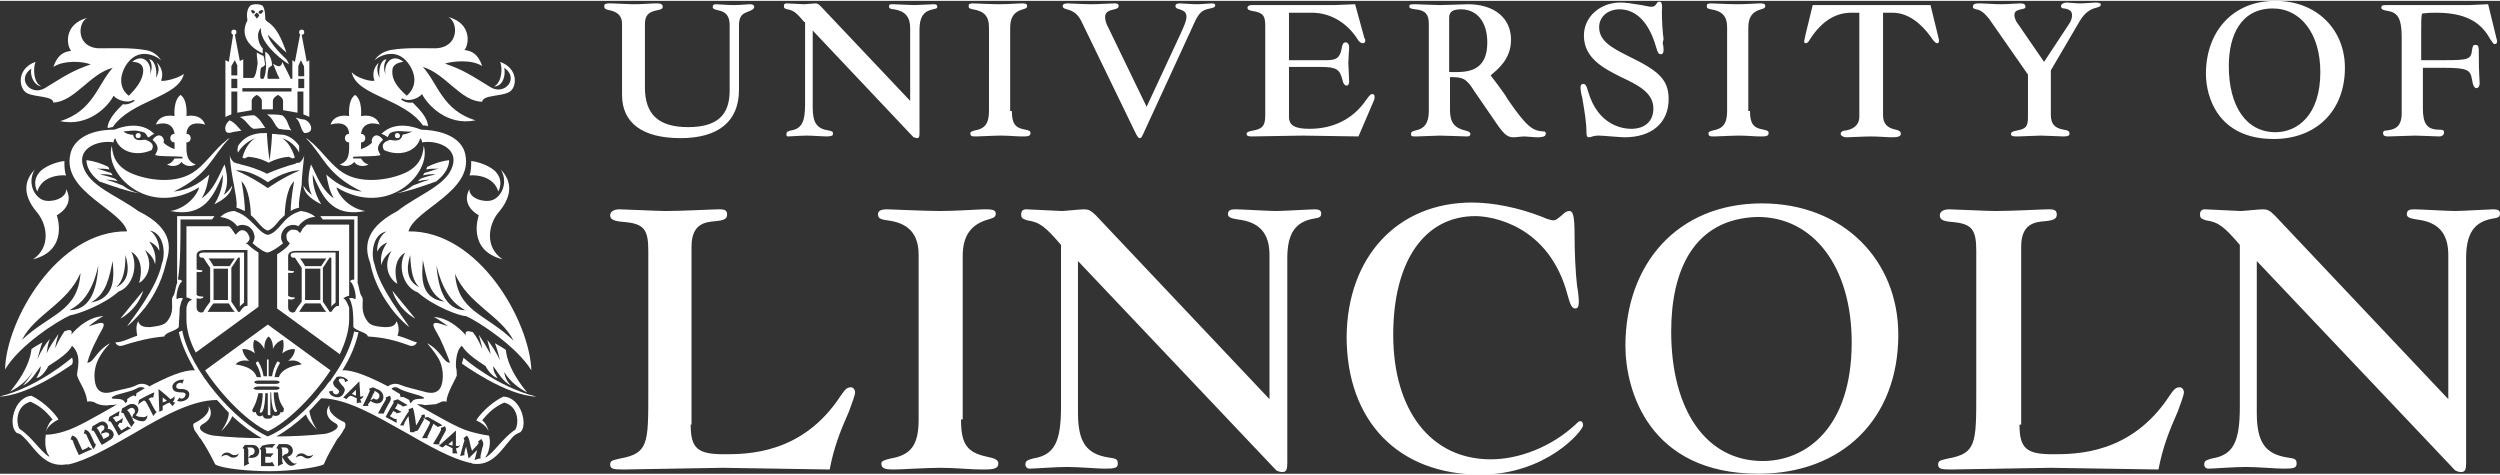 <svg xmlns="http://www.w3.org/2000/svg" xmlns:xlink="http://www.w3.org/1999/xlink" width="236" height="44.8" viewBox="0 0 295 55.8"><rect x="0" y="0" width="295" height="55.8" fill="#333333" stroke="none"/><path fill="#FFF" d="M27.9 24.9c.9.3 1.5.9 2.1 1.5.5.5.9 1 1.5 1.2h.2c.6-.2 1-.6 1.5-1.2s1.1-1.2 2-1.5c.2-.1.3-.1.3-.1.8.1 1.4.4 1.7.7-.6 0-1.4.3-2 1.1-.3-.2-.7-.2-1-.1-.5.1-.9.6-1 1.1-.1.4 0 .7.2 1-.7.6-1.4 1-1.8 1.1-.4 0-1.1-.5-1.8-1.1.2-.3.3-.7.2-1-.1-.5-.5-1-1-1.1-.3-.1-.7-.1-1 .1-.6-.8-1.4-1-2-1.1.3-.3.9-.7 1.7-.7l.2.1zM31.4 30.3c.1 0 .1 0 0 0zM35 13.8c.3.1.6.2.9.2.6.2.9.8.8 1.2-.1.3-.4.4-.8.4-.5-.5-.4-1.3-1-1.8h.1zM35.3 17.1v.8c-.2-.4-.8-1.3-2-1.7.9.6 1.3 1.7 1.5 2.3-.1 0-.2.1-.3.1-.1-.1-.3-.1-.4-.2-1.4.1-2.4.7-2.4.7s-1-.6-2.4-.7c-.2.1-.3.1-.4.2-.1 0-.2-.1-.3-.1.2-.7.6-1.7 1.5-2.3-1.2.5-1.8 1.3-2 1.7-.1-.2-.1-.4 0-.8.5-.7 1.1-1.2 2.1-1.4.4-.1.8-.1 1.3-.1 0 .4.1 1.8.3 3.2v.1c.2-1.4.3-2.8.3-3.2.5 0 .9.1 1.3.1.7.1 1.4.6 1.9 1.3zM33.3 13.5c.7.5.7 1.4 1.1 1.8-.3-.1-.5-.1-.8-.1-.2 0-.5-.1-.7-.1-.6-.5-.6-1.2-1.4-1.7h.2c.4 0 1 0 1.6.1zM30 13.5c.7.4 1 1.1 1.3 1.5-.5 0-1 .1-1.4.1-.6-.3-.8-1-1.6-1.4.6-.1 1.1-.2 1.7-.2zM26.6 15.2c-.1-.3.1-.8.5-1.1.7.3 1 .9 1.4 1.2-.3.1-.7.1-1.1.2-.5.2-.8 0-.8-.3z"/><path fill="#FFF" d="M23.2 35.1c.1 0 .4.1.6 0 .1 0 .2-.1.2-.2-.5 0-.7-.1-.8-.2V32h.5c.1 0 .2-.1.2-.2-.4 0-.6-.1-.7-.1V30c0-.5.6-.6 1-.6h5V36H29c-.3.1-.5.4-.7.7h-.2c-.2-.3-.5-.8-.8-1.2v-4c.3-.4.5-.8.8-1.2h.2v5.8c.1-.2.3-.3.5-.5v-5.9h-4.7c-.2 0-.6 0-.6.3 0 .4.5.3.5.3.2.3.5.8.8 1.2v4c-.3.4-.6.8-.8 1.2-.3.2-.8 0-.8-.5v-.1-.1-.9zm3.7-3.5v3.7h-1.7v-3.7h1.7zm-1.7-.3c-.2-.3-.4-.7-.6-.9h3.1l-.6.9h-1.9zm-.7 5.4c.2-.3.4-.7.7-1H27c.2.3.4.7.7 1h-3.2zm-2.5-.5v1.4c0 1.2.4 2.6 1.1 3.9l7.4-5.4v-6.4c-.5-.3-.9-.6-1.3-1H29l.2-.2c.3-.3.3-.5.2-.7-.1-.3-.3-.6-.6-.7-.3-.1-.5 0-.7.2l-.3.3-.2-.3c-.2-.3-.4-.6-.6-.7h-5V35c.1 0 .4.1.7.3-.4 0-.6.4-.7.9zM32.9 44.4h-.5c.1-.6.3-1.1.6-1.6 0 0 .1-.1-.1-.2-.1-.1-.2 0-.2 0-.3.5-.5 1.1-.6 1.7h-.4v-1.9s0-.1-.1-.1-.1.1-.1.1v1.9h-.4c-.1-.6-.3-1.2-.6-1.7 0 0 0-.1-.2 0-.1.1-.1.2-.1.2.3.5.5 1 .6 1.6h-.5c-.3-.9-1.2-1.3-2.5-1.5.6-.7 1.6-.4 1.6-.4s-.7-.6-.8-1.4c.8-.1 1.5.5 1.5.5s-.4-.8-.1-1.6c.8.2 1.2 1.1 1.2 1.1s-.1-1 .5-1.5c.6.5.5 1.5.5 1.5s.3-.9 1.2-1.1c.2.8-.1 1.6-.1 1.6s.7-.6 1.5-.5c0 .8-.8 1.4-.8 1.4s1-.3 1.6.4c-1.5.2-2.4.7-2.7 1.5zM30 45c0-.1.2-.2.5-.2h2c.3 0 .5.1.5.2s-.2.2-.5.2h-2.1c-.1 0-.4-.1-.4-.2zm.5.5h2c.3 0 .5.1.5.2s-.2.2-.5.2h-2.1c-.3 0-.5-.1-.5-.2.1-.1.4-.2.6-.2zm2.6 3c0 .4-.5.6-.9.4-.1.5-.6.4-.6.4s-.5.1-.6-.4c-.4.3-.8 0-.8-.4-.3.2-.5-.1-.4-.3.4-.7.5-1.1.7-1.9h.5c0 .7-.1 1.4-.3 2 0 0-.1.2 0 .3.1 0 .2 0 .3-.2.2-.4.3-1.3.3-2.1h.3v2.5s0 .1.2.1.1-.1.1-.1v-1.5-1.1h.1c0 .9.1 1.7.3 2.1.1.2.2.3.3.2.2-.1 0-.3 0-.3-.2-.6-.3-1.3-.3-2h.5c.1.9.3 1.3.7 1.9 0 .3-.1.6-.4.4zm-1.5-10.3l-7.4 5.4c2.1 3.2 5.2 6.2 7.4 7.2 2.2-1 5.3-4 7.4-7.2l-7.4-5.4zM31.5 30.3zM40 36h-.2c-.3.1-.5.4-.7.7h-.2c-.2-.3-.5-.8-.8-1.2v-4c.3-.4.5-.8.8-1.2h.2v5.8c.1-.2.3-.3.5-.5v-5.9h-4.7c-.2 0-.6 0-.6.3 0 .4.5.3.5.3.2.3.5.8.8 1.2v4c-.3.4-.6.8-.8 1.2-.3.2-.8 0-.8-.5v-.1-.1-.8c.1 0 .4.1.6 0 .1 0 .2-.1.2-.2-.5 0-.7-.1-.8-.2v-2.7h.5c.1 0 .2-.1.2-.2-.4 0-.6-.1-.7-.1v-1.7c0-.5.6-.6 1-.6h5V36zm-2.2-4.4v3.7H36v-3.7h1.8zm-1.8-.3c-.2-.3-.4-.7-.6-.9h3.1l-.6.9H36zm-.7 5.4c.2-.3.4-.7.7-1h1.8c.2.3.4.7.7 1h-3.2zm5.9.9v-1.4c-.2-.5-.4-1-.7-1.1.3-.2.6-.3.7-.3v-5.9-2.5h-5c-.2.2-.5.4-.6.7l-.2.3-.3-.3c-.2-.1-.4-.1-.7-.1-.3.1-.6.4-.6.7 0 .2 0 .5.2.7l.2.2-.2.3c-.4.4-.8.7-1.3 1v6.4l7.4 5.4c.7-1.5 1.1-2.9 1.1-4.1zM18 16.4c.8.7.6 1.2.5 1.4l-.2.4c.7.2 2.1.1 3.2.2 0 0 .1.1 0 .2h-.9c-.2.3-.4.6-.9.7.7.4 1.5.1 1.7-.3.3.4 1 .7 1.7.3-1.2-.4-1.1-1.5-1.1-2.6.3 0 .5-.2.5-.5s-.2-.5-.5-.5c.1-1.5 1.5-1.3 2.2-1.1-.5-1.4-2.2-1-2.2-1s.2-1.9-.7-2.5c-.9.7-.7 2.5-.7 2.5s-1.7-.4-2.2 1c.6-.2 2-.4 2.2 1.1-.3 0-.5.2-.5.5s.2.5.5.5v.8c-.6-.2-1.2-.6-1.3-.8.2-.5-.5-1.4-1.3-.3zM4.4 22.5c-.4-.8-.3-1.6.2-2.2.5-.7 2-1.3 3-1.4 0 .6 0 1.2.2 1.7-1-.1-2.9.2-3.4 1.9zM11.6 21.2c-1-.8-1.4-1.7-1.4-2.4.9.1 1.8.4 2.6.8 0 .1.1.2.1.3-.4-.1-.9-.1-1.5-.1.6.1 1.2.4 1.7.5.1.1.1.2.2.3-.4-.1-1-.2-1.5-.1.6.1 1.3.3 1.8.5l.3.3c-.3-.1-.9-.2-1.4-.2.8.2 1.7.6 2 .7.5.4 1.1.7 1.9.9-1.3-.2-3-.8-4.7-1.4l-.1-.1z"/><path fill="#FFF" d="M4.1 19.9c-1.8 1.9-.8 3.8.3 5.1 1.1 1.3 1.7 4-.5 5.5 4.3-1.1 2.8-5.2 2.8-5.2s2.2-1.1 1.1-3.1c.1.8-1 1.5-2.3 1.4-1.3-.1-2.4-2-1.4-3.7zM16.3 16.2c-.2 0-.3-.1-.3-.3 0-.1.1-.3.3-.3.2 0 .3.1.3.3 0 .2-.1.3-.3.3z"/><defs><path id="a" d="M0 0h295v55.8H0z"/></defs><clipPath id="b"><use xlink:href="#a" overflow="visible"/></clipPath><path clip-path="url(#b)" fill="#FFF" d="M16.9 34.2c-.7 2.3-2.7 3.3-2.7 3.3s1.7-2.1 2.7-3.3zM-.1 46.7c3.2-.1 7.6-3.1 8.6-3.8.2-.4 0-.8 0-.8s-4 3.5-8.6 4.6z"/><path fill="#FFF" d="M23.5 22c-.2.9-1.5 2.5-3.4 2.8 4.1.8 5.1-1.9 6.2-4.3 0 .5 0 1.9-1 3.5.8-.4 2-1.1 2.1-2.2-.3.5-.6.8-1 1.1.4-.8.6-1.9.1-3.6-.6 1.1-1.2 3-2.7 4 .6-1 .7-1.9.9-2.8-.8.7-2.1 1.8-4.2 2 4.2-2 4.5-4.2 6.6-6.3-.3.1-.6.5-.8.6-1.3 1.2-2.3 2.7-3.6 3.5-2.4 1.5-6.1.7-7.7-.2-1-.6-1.7-1.4-1.8-3-1 3.2 4.2 8.6 10.3 4.9zM30.5 1.3c.2-.2.4-.3.6-.1l-.1.1c-.2.4-.5.2-.5 0zm-.2.8c-.1-.2-.3-.4-.3-.4s.2-.3.3-.3c.1 0 .3.3.3.3s-.1.2-.3.4zm-.6-.8l-.1-.1c.1-.2.4-.1.5.1 0 .1-.3.4-.4 0zm4.4 6.2c-.1-.3-.3-.6-.3-.6s-2-1.8-2.2-2.9c.8.8 1.8 1.8 2.2 2.1-.6-1.7-1.2-3-2.2-3.6-.1-.1-.3-.2-.3-.4s0-1.1-.3-1.5c-.1-.1-.4-.2-.7-.2-.2 0-.6 0-.8.2-.4.4-.4 1.2-.3 1.7-.9 1.7.1 3.1 1.8 3.9v-.6c-.4-.3-.9-1.7-.2-2.4-.2 1.5 1.9 3.4 3.3 4.3zM21.3 25.8H25s.2-.2.3-.4h-4.4v7.9c-.2.4-.2 1.2-.5 1.6-.3.4.2 1.5-.4 2.5-.4.7-.6.9-2.3 1.1-.5 0-1.2 0-1.4-.7-.3.6-.2 1.2-.1 1.7-1.1.4-1.8.8-2.6.8.1.2.3.5.8.4 2.8-.9 4.1-1 5-1.1.1-.5 1.3-.6 1.7-1.1 0-.7.1-1.4.1-2.2.1-.5.2-.9.4-1.2-.4-.1-.6 0-.7.1-.2.1 0-1.7.6-2.1-.1-.2-.3-.2-.5-.2.3-2 .3-4.5.3-7.1zM27.9 3.7c0 .2-.1.3-.3.3-.2 0-.3-.1-.3-.3 0-.2.1-.3.3-.3.2 0 .3.1.3.3z"/><path fill="#FFF" d="M31.6 22.1s-1.8-1.3-3.8-2.1c1.8-.1 3.8 1.4 3.8 1.4s2-1.4 3.8-1.4c-2 .8-3.8 2.1-3.8 2.1zm4.3-3.9c-.1.5-.5.9-.6.9h-.1c-.1 0-.2 0-.3.1-.3.1-.6.2-.7.2-1.6.5-2.7 1-2.7 1s-1.1-.6-2.7-1c-.1 0-.4-.1-.7-.2-.1 0-.2 0-.3-.1h-.1c-.1 0-.5-.4-.6-.9.1 1.3.3 2.5.5 3.5.2 1.2.4 2 .3 2.7.4.1.7.3 1 .4 0-.6-.1-1.9-.4-3.5.9.8 1.1 3.2 1.1 4 .3.2.5.5.8.8.4.5.8.9 1.2 1 .4-.1.8-.5 1.2-1 .2-.3.5-.5.8-.8 0-.8.2-3.2 1.1-4-.3 1.7-.4 3-.4 3.5.3-.2.6-.3 1-.4-.1-.6.1-1.5.3-2.7 0-1 .2-2.3.3-3.5zM31.8 30.3c-.1 0-.1 0 0 0zM31.7 30.3zM45.2 16.4c-.8.7-.6 1.2-.5 1.4l.2.4c-.7.2-2.1.1-3.2.2 0 0-.1.1 0 .2h.9c.2.3.4.6.9.7-.7.4-1.5.1-1.7-.3-.3.4-1 .7-1.7.3 1.2-.4 1.1-1.5 1.1-2.6-.3 0-.5-.2-.5-.5s.2-.5.5-.5c-.1-1.5-1.5-1.3-2.2-1.1.5-1.4 2.2-1 2.2-1s-.2-1.9.7-2.5c.9.6.7 2.5.7 2.5s1.7-.4 2.2 1c-.6-.2-2-.4-2.2 1.1.3 0 .5.2.5.5s-.2.5-.5.5v.8c.6-.2 1.2-.6 1.3-.8-.2-.5.5-1.4 1.3-.3zM58.8 22.5c.4-.8.3-1.6-.2-2.2-.5-.7-2-1.3-3-1.4 0 .6 0 1.2-.2 1.7 1-.1 2.9.2 3.4 1.9zM51.6 21.2c1-.8 1.4-1.7 1.4-2.4-.9.1-1.8.4-2.6.8 0 .1-.1.2-.1.3.4-.1.9-.1 1.5-.1-.6.1-1.2.4-1.7.5-.1.1-.1.2-.2.3.4-.1 1-.2 1.5-.1-.6.1-1.3.3-1.8.5l-.3.3c.3-.1.9-.2 1.4-.2-.8.2-1.7.6-2 .7-.5.4-1.1.7-1.9.9 1.3-.2 3-.8 4.7-1.4l.1-.1zM19 9.4c.2-.4.3-1.4-.5-2.1.2.4.4.9-.1 1.8.2-1-.2-2.2-.8-2.2.2.3.5.8.1 1.8.3-1.3-.8-2.6-2.1-1.5 1 0 1.3.5 1.3 1 0 1.1-.8 2.1-1.7 3-.7-.5-1.4-1.7-.4-3.5 1.4-2.3 3.5-1.3 4.2-.7-.4-.6-1-1.1-1.9-1.2-1.7-.3-3.9-.2-5.3-.2-2.8 0-2.7-3-1.5-3.6-2.9.8-2.4 3.4-1.9 3.9-.8.1-1.6.4-2.1 1.9 1.2-.8 3.4-.7 4.4-.3-2.3.8-3.1 1.4-5.4 2.8-1.7 1-3.4-1.1-1.6-2.3-.2.8.3 2 1.2 2.1-1-.4-1-2.3-.7-2.9-2.3.8-2 3.2-1 3.7s3 .3 3.1 1.1c2.5-.1 4.3-3.4 7-4.1-1.8 2-2.3 5.1-6.2 6.3 3.4.7 5.7-1.8 6.3-3 .5.6 1.8.9 2.3.5.1 0 .2.1.2.1-.3.2-.8.5-1.4.4-.7.7-1.8 1.8-1.8 2.8.2 0 .4-.1.6-.1 2.2-3.2 7.8-3.5 8.4-6.3-.5.5-2.5 1-2.7.8zM59 7.2c.3.5.3 2.4-.7 2.9 1 0 1.4-1.2 1.2-2.2 1.8 1.2.1 3.3-1.6 2.3-2.3-1.4-3.1-2-5.4-2.8 1-.3 3.2-.5 4.4.3-.5-1.5-1.3-1.8-2.1-1.9.5-.5 1-3.1-1.9-3.9 1.2.6 1.3 3.6-1.5 3.7-1.5 0-3.6-.1-5.3.2-.9.2-1.5.6-1.9 1.2.7-.6 2.8-1.6 4.2.7 1 1.7.3 2.9-.4 3.5-1-.9-1.8-1.8-1.7-3 0-.5.4-.9 1.3-1-1.3-1.1-2.4.2-2.1 1.5-.4-1 0-1.6.1-1.8-.6 0-1 1.1-.8 2.2-.4-.8-.3-1.4-.1-1.8-.8.7-.7 1.7-.5 2.1-.3.2-2.2-.3-2.7-1 .5 2.8 6.2 3.1 8.4 6.3.2 0 .4 0 .6.1 0-1-1.1-2.1-1.8-2.8-.7.1-1.2-.2-1.4-.4.1 0 .1 0 .2-.1.4.4 1.7.2 2.3-.5.6 1.2 2.9 3.8 6.3 3.1-3.9-1.2-4.4-4.3-6.2-6.3 2.7.8 4.5 4.1 7 4.1.1-.8 2.1-.6 3.1-1.1 1-.4 1.3-2.8-1-3.6z"/><path fill="#FFF" d="M59.1 19.9c1.8 1.9.8 3.8-.3 5.1-1.1 1.3-1.7 4 .5 5.5-4.3-1.1-2.8-5.2-2.8-5.2s-2.2-1.1-1.1-3.1c-.1.8 1 1.5 2.3 1.4 1.3-.1 2.4-2 1.4-3.7zM46.9 16.2c.2 0 .3-.1.3-.3 0-.1-.1-.3-.3-.3-.2 0-.3.1-.3.3 0 .2.1.3.3.3zM46.3 34.2c.7 2.3 2.7 3.3 2.7 3.3s-1.7-2.1-2.7-3.3zM63.3 46.7c-3.6-.1-8.8-3.9-8.8-3.9l.2-.7c-.1 0 4 3.5 8.6 4.6zM39.7 22c.2.9 1.5 2.5 3.4 2.8-4.1.8-5.1-1.9-6.2-4.3 0 .5 0 1.9 1 3.5-.8-.4-2-1.1-2.1-2.2.3.5.6.8 1 1.1-.4-.8-.6-1.9-.1-3.6.6 1.1 1.2 3 2.7 4-.6-1-.7-1.9-.9-2.8.8.7 2.1 1.8 4.2 2-4.2-2-4.5-4.2-6.6-6.3.3.1.6.5.8.6 1.3 1.2 2.3 2.7 3.6 3.5 2.4 1.5 6.1.7 7.7-.2 1-.6 1.7-1.4 1.8-3 1 3.2-4.2 8.6-10.3 4.9z"/><path fill="#FFF" d="M46.9 39.5c.2-.5.2-1.1-.1-1.7-.2.7-.9.7-1.4.7-1.7-.1-1.9-.4-2.3-1.1-.6-1.1-.1-2.1-.4-2.5-.3-.4-.3-1.1-.5-1.6v-7.9h-4.4c.1.2.3.4.3.4h3.7v7.1c-.2 0-.4 0-.5.2.6.4.8 2.2.6 2.1-.2-.1-.4-.2-.7-.1.2.3.3.7.4 1.2.1.8.1 1.5.1 2.2.4.5 1.6.6 1.7 1.1 1 .1 2.3.1 5 1.1.5.1.7-.2.8-.4-.5-.1-1.2-.5-2.3-.8z"/><path fill="#FFF" d="M57 52.5c-.1.2-.2.8-.3 1.2v.3c-.2 0-.5.1-.7.2.1-.3.2-.8.3-1.2l-1 1-.3-1.4c-.1.3-.2.6-.2.8v.2c-.1 0-.3.1-.5.1.1-.3.4-1.6.5-1.8 0-.1-.1-.3-.1-.3.1-.1.3-.2.4-.3.1.1.1.2.2.3.1.2.2 1 .4 1.5.3-.4.6-.6.7-.8.1-.1.1-.2 0-.3.1-.1.3-.2.4-.3.1.2.3.4.2.8zm-3 .9h-.6v-.6l-.8-.4c-.2.2-.4.3-.4.3l-.4-.2 2-1.8v1.8c.3.1.4 0 .5-.1 0 .1-.2.4-.5.4.1.4.1.5.2.6zm-2.9-1.1c.2-.4.8-1.3.9-1.6.1-.1 0-.3 0-.3.2-.1.3-.1.5-.2.1.1.2.4 0 .7-.1.2-.4.7-.6 1.1-.1.2-.1.2 0 .3-.2.1-.5 0-.8 0zm-.6-1c-.1.2-.1.2 0 .3h-.7c.2-.4.8-1.4.9-1.7.1-.1 0-.3-.1-.3-.1-.1-.2-.1-.3-.2-.2-.1-.3-.1-.4-.1.1-.1.5-.2.6-.2.3.2 1.5.8 1.7 1-.2.1-.4.1-.6.2 0-.1 0-.1-.2-.2 0 0-.1-.1-.3-.2 0 .1 0 .2-.1.3 0 .1-.3.7-.5 1.1zm-1.6-.4h-.5s-.1-1.2-.2-1.9c-.2.3-.5.8-.5.9-.1.1 0 .2 0 .2h-.5c.2-.3.8-1.4 1-1.6.1-.1 0-.3 0-.3.2-.1.3-.1.5-.2.2.3.4 2.1.4 2.1.3-.4.5-.9.6-1 .1-.1 0-.2 0-.2.1 0 .2-.1.4-.1 0 .1.1.3 0 .5-.1.1-.6 1.1-.8 1.4-.4.1-.4.1-.4.2zm-3.4-1.8c.2-.4.7-1.3.9-1.6.1-.1 0-.3 0-.3.2-.1.4-.1.5-.2.5.3.7.4 1.2.7-.2.1-.4.1-.6.2 0-.1 0-.1-.2-.2l-.4-.2c0 .1 0 .2-.1.3 0 0-.1.2-.2.3.3.1.7.4.8.4-.2.1-.4.1-.6.2 0-.1 0-.1-.2-.2-.1 0-.1-.1-.2-.1-.1.2-.2.4-.4.6.2.1.3.2.5.3 0 0 .2.1.3 0v.5c-.2-.1-1.1-.6-1.3-.7zm-.2-.4h-.7c.2-.4.7-1.3.9-1.6.1-.1 0-.3 0-.3.2-.1.3-.1.5-.2.1.1.2.4 0 .7-.1.2-.4.7-.6 1.1-.1.2-.1.3-.1.3zm-1.6-1.5c0 .1-.1.2-.2.3-.1.2-.1.2 0 .3h-.7c.2-.4.7-1.4.8-1.7.1-.1 0-.3-.1-.3.2-.1.3-.1.5-.2.3.1.4.2.7.3 1.1.6.4 2.3-1 1.3zm-1 .2c-.3 0-.4 0-.6.1v-.6c-.2-.1-.6-.3-.8-.3-.3.2-.4.4-.4.4l-.4-.2 1.9-1.9s.1 1.2.1 1.8c.3 0 .4-.1.4-.1 0 .1-.2.4-.4.4.1.2.1.4.2.4zm-3.3-.7c-.3-.1-.5-.3-.6-.6l.5-.1c-.1.1 0 .3.2.4.2.1.4 0 .5-.2.1-.2-.1-.3-.3-.5-.3-.2-.4-.5-.4-.7.1-.2.3-.4.4-.6.2-.1.5-.1.8 0 .3.1.5.3.6.4l-.4.2c0-.1 0-.3-.2-.4-.3-.1-.5 0-.5.1-.1.2.1.3.3.6.3.3.5.5.3.9-.2.5-.6.7-1.2.5zm9.3.9c-.1 0-.1 0 0 0-.1 0 0 0 0 0zM47 45.7c.8.5 2.6.8 3 1.1.3.3-1 0-1.3.4-.1.1-.2.2-.2.3-.2-.2-.2-.3-.2-.4-.4-.2-.8-.5-1-.3-.1-.2-.1-.4-.1-.4-.3-.2-.7-.4-1-.6.1-.2.5-.3.8-.1zm-14.5 6.6c-.2.2-.3.3-.4.5 0-.1-.1-.1-.3-.1h-.5c0 .1.1.2.1.3v.4h.9c-.2.2-.3.3-.4.5 0-.1-.1-.1-.3-.1h-.3v.7h.5c.1 0 .2 0 .3-.1.1.1.2.3.3.5h-1.6v-1.8c0-.2-.1-.2-.2-.2.1-.1.3-.3.3-.4.7-.2 1-.2 1.6-.2zm.4 0h.8c1 0 1.2 1.3.2 1.5.2.3.3.4.5.6.3.3.6.2.7.1-.2.2-.6.5-1 .3-.2-.1-.5-.4-.8-1v.5c0 .2.1.2.1.3l-.6.3V53c0-.2-.1-.2-.2-.2.1-.2.2-.3.3-.5zm2.7 1.1c.4 0 .5.3.8.3.2 0 .4 0 .6-.2-.1.2-.3.5-.7.5-.4 0-.5-.3-.8-.3-.1 0-.3 0-.6.2.1-.2.2-.5.7-.5zm-6.3.5v.4c0 .2.1.2.1.3l-.6.3V53c0-.2-.1-.2-.2-.2.1-.1.2-.3.3-.4h.8c1.2-.1 1.3 1.8-.4 1.5zm-1.8 0c-.4 0-.5-.3-.8-.3-.1 0-.3 0-.6.2 0-.1.2-.5.7-.5.4 0 .5.3.8.3.2 0 .4 0 .6-.2-.1.3-.3.5-.7.5zm-5.8-6.7c-.3.1-.6.1-.8 0l.3-.4c0 .1.2.2.4.1s.3-.3.3-.5c-.1-.2-.3-.2-.6-.2-.4 0-.8-.1-.9-.4-.2-.4.1-.8.6-1 .3-.1.5-.1.7-.1l-.2.5c0-.1-.2-.2-.4-.1-.3.1-.3.3-.3.5.1.2.3.2.6.2.4 0 .7.1.9.4.1.4 0 .8-.6 1zm-1.3.6c-.1 0-.2-.2-.4-.4-.3.1-.6.3-.8.4v.5l-.4.2-.1-2.7s.9.7 1.4 1.2c.5-.2.5-.4.4-.5.1.2.2.5-.1.8.1.1.2.1.3.1 0 0-.2.2-.3.4zM18.1 49c-.2-.4-.7-1.4-.9-1.7-.1-.1-.2-.2-.3-.1-.1.1-.2.1-.3.2-.2.1-.2.2-.3.3 0-.1.1-.5.1-.6.3-.2 1.5-.8 1.8-.9 0 .2-.1.4-.1.6h-.3s-.1.1-.3.2c.1 0 .1.1.2.2.1.2.4.8.6 1.1.1.2.2.2.2.2-.1.1-.3.3-.4.5zm-1.4.6c-.2 0-.6-.1-1.2-.5.1.1.2.3.2.4.1.2.2.2.2.2-.1.2-.3.4-.4.6-.2-.3-.8-1.3-.9-1.6-.1-.1-.2-.1-.3-.1 0-.2.1-.3.1-.5 0 0 .4-.2.7-.4.9-.5 1.7.5.9 1.2.3.2.5.2.7.2.4.1.6-.1.7-.2 0 .3-.2.8-.7.7zM14 51.3c-.2-.4-.7-1.3-.9-1.6-.1-.1-.2-.1-.3-.1 0-.2.1-.4.1-.5.5-.3.7-.4 1.2-.7 0 .2-.1.4-.1.6h-.3l-.4.2.2.2s.1.2.2.3c.3-.1.7-.4.8-.5 0 .2-.1.4-.1.6h-.3c-.1.2-.1.2-.2.3.1.2.3.4.4.6.2-.1.3-.2.5-.3 0 0 .2-.1.2-.2.2.1.3.2.5.2-.4.2-1.3.7-1.5.9zm-1 .5c-.2.1-.4.3-1 .6-.2-.3-.7-1.3-.9-1.6-.1-.1-.2-.1-.3-.1 0-.2.1-.3.1-.5 0 0 .4-.2.7-.4.8-.5 1.3.3 1.1.7.6 0 1.1.8.3 1.3zm-2 1.1c-.2-.4-.7-1.4-.8-1.7-.1-.1-.2-.2-.3-.1 0-.2.1-.3.1-.5.1 0 .4.1.6.4.1.2.4.8.5 1.1.1.2.2.2.2.2 0 .2-.1.4-.3.6zm-1.7.7c-.2-.4-.6-1.3-.7-1.7-.1-.1-.2-.2-.3-.1.1-.2.1-.3.2-.5.1 0 .4.1.6.4.1.2.4.9.6 1.3.1 0 .5-.2.5-.2s.2-.1.2-.2c.1.1.3.2.5.3-.3.1-1.4.6-1.6.7zm3.9-6.8c.3-.4 2.2-.6 3-1.1.3-.2.7-.1.9 0-.3.2-.7.4-1 .6 0 .1 0 .2-.1.4-.2-.3-.6 0-1 .3 0 .2.1.2-.2.5 0-.1-.1-.2-.2-.3-.3-.4-1.6-.1-1.4-.4zm46.2-.1c-1.7.8-3 2.4-3.2 2.8.4.2 1.4.7 1.5 1.5-.1-.6-.4-1.2-.8-1.5.8-1 1.5-1.6 2.6-2.1 1.8.5 1.7 2.6 1.3 3.2-1.5 1-2.4 2.6-3.5 3.3v-.1c.1-.1.1-.2.2-.3.3-.7.4-1.5.2-2.2-.8-.1-1.6-.3-2.3-.5-1.4-.4-3.6-1.7-5.9-3-.1-.1-.2-.1-.3-.2.3 0 .6 0 .9.1.4 0 1-.1 1.3-.1.3-.1.5-.2.7-.3.3-.1.5 0 .6 0-.1-.8 1.2-2.9 1.2-3.1 0-.2 0-.7-.1-1 0 0-.1-1.9.7-2.5.5.8 1.4 1.5 2.8 2.4.4.8 1.1 1.4 1.4 1.4-.2-.4-.5-.7-.5-1.4.6.8 1.1 1.8 2.1 2.3-.3-.3-.7-.8-.8-1.6.8 1.3 1.9 2 2.7 2.4-2.5-3-2.5-5-2.5-5-.4-.3-.8-.5-1.3-.8.2.5.4 1.2.6 2-.5-1-1-1.8-1.5-2.4.1.4.3 1.1.4 1.7-.5-.9-1-1.7-1.4-2.3.1.4.3 1 .4 1.7-.3-.8-.7-1.5-1.1-2-1.2-.4-.8.4-.8.4s-1.7-2.1-3.8-2.2c.6.3 1.8 1.2 1.7 1.1-.6-.2-1.2-.4-1.4-.4-.8 0-.1.8.4 1.8.6 1.3 1 2.3 1.2 2.9-.8 0-1-1.4-2.7-2.3.7.8 1.1 1.4 1.4 1.9.5 1 .5 2 .4 2.6-.2 1.5-1.3 1.5-2.2 1.2-1.1-.3-2.1-.5-2.8-.8-.7-.3-1.3.1-1.3.1l-.1.1c-2.1-1.1-4.2-2-5.4-1.9 1-1.6 1.6-3.1 1.9-4.5-.3 0-.5-.1-.5-.1-.4 1.8-1.3 3.7-2.6 5.5-.1.1-.1.2-.2.3l-.1.1c-.3.3-.5.7-.7.9-.4.4-.7.9-1.1 1.3-1.8 2-3.8 3.6-5.5 4.3-3.8-1.7-9.2-7.8-10.1-12.5l-.4.2c.3 1.4 1 2.9 1.9 4.5-1.3-.1-3.3.8-5.4 1.9l-.1-.1s-.6-.4-1.3-.1c-.7.4-1.7.5-2.8.8-.9.3-2 .3-2.2-1.2-.1-.6-.1-1.6.4-2.6.3-.6.7-1.2 1.4-1.9-1.7.9-1.9 2.3-2.7 2.3.2-.7.5-1.6 1.2-2.9.4-.9 1.2-1.8.4-1.8-.2 0-.8.2-1.4.4-.2.1 1.1-.9 1.7-1.2-2.2.1-3.8 2.2-3.8 2.2s.4-.9-.8-.4c-.4.6-.8 1.3-1.1 2 .1-.7.3-1.3.4-1.7-.4.6-1 1.4-1.4 2.3.1-.7.2-1.3.4-1.7-.5.5-1 1.3-1.5 2.4.2-.7.4-1.5.6-2-.5.3-.9.5-1.3.8 0 0 0 2-2.5 5 .8-.4 1.9-1.1 2.7-2.4-.4.8-.9 1.3-1.2 1.7 1-.5 1.5-1.5 2.1-2.3 0 .6-.3 1-.5 1.4.4 0 1-.6 1.4-1.4 1.4-.9 2.4-1.6 2.8-2.4 1.3 1.2.5 3.1.6 3.5.2.8 1 1.6 1.2 3.1.1 0 .2-.1.6 0 .2 0 .4.2.7.3.3.1.9.2 1.3.1.3 0 .6 0 .9-.1-.1.1-.2.1-.3.2-2.3 1.3-4.5 2.6-5.9 3-.6.2-1.5.4-2.2.4-.1.7-.1 1.5.2 2.2.1.1.1.2.2.3v.1c-1.1-.7-2-2.3-3.5-3.3-.4-.6-.5-2.7 1.3-3.2 1.1.5 1.8 1.1 2.6 2.1-.4.3-.7 1-.8 1.5.2-.8 1.1-1.3 1.5-1.5-.2-.4-1.5-2-3.2-2.8C1.6 46.8.9 50.2 2 51c.5.1.7.4 1.1.8 1.1 1.2 2.3 3.3 4.7 2.9H8.1c2.2-.5 4.8-2 7.6-3.6 3.4-2 6.9-4 9.9-4 .5.5.9 1 1.4 1.5 0 .6-.3 1.3-.9 2.2.5-.5 1.1-1.2 1.3-1.8 1.2 1.1 2.4 2 3.5 2.6-1.8 0-3.9-.1-5.7-.3-.9-.1-2.3-.8-1.2-1.4 1.1-.6 1-1.6.6-2.1.3.9-1 1.7-1.6 2-.3.1-.2.4-.1.7 0 .1.2.4.3.5.2.3.3.5.5.7.6.9 1.1 1.8 1.7 3 .8.5 4 .8 6.4.8 2.4 0 5.6-.4 6.4-.8.5-1.2 1.1-2.1 1.6-3 .2-.2.4-.5.6-.8.1-.2.2-.4.3-.5.1-.3.1-.6-.1-.7-.7-.3-2-1.1-1.7-2-.5.5-.5 1.5.6 2.1 1 .5-.4 1.2-1.2 1.3-1.8.2-3.8.3-5.7.3 1.1-.6 2.3-1.5 3.5-2.6.2.6.8 1.3 1.3 1.8-.6-.9-.8-1.6-.9-2.2.5-.5.9-1 1.4-1.5 3 0 6.5 2.1 9.9 4 2.8 1.6 5.4 3.1 7.6 3.6.1 0 .2 0 .3.1 2.4.4 3.5-1.7 4.6-2.9.3-.4.6-.6 1.1-.8.9-.7.2-4.1-2-4.2z"/><path fill="#FFF" d="M11.7 50.2c-.1.1-.2.1-.3.2l.2.2c0 .1.2.3.3.6 0-.2.1-.4.1-.4.6-.3.3-1-.3-.6zM15.3 48.1c-.1.1-.2.1-.3.2l.2.2c.1.1.2.4.4.7 0-.1.1-.3.1-.4.5-.3.1-1-.4-.7z"/><path fill="#FFF" d="M12.2 51c-.1 0-.2.1-.3.1.2.3.3.6.3.6.2-.1.3-.1.4-.2.6-.2.2-.8-.4-.5zM19.2 47.4c.1-.1.3-.1.5-.2-.2-.2-.4-.3-.5-.4v.6zM53.4 51.9c-.1.1-.3.3-.5.4.1.1.3.1.5.2v-.6zM44.5 46.2c-.1-.1-.2-.1-.3-.2 0 .1 0 .2-.1.3-.1.1-.2.5-.4.8.1 0 .3-.1.4-.2.5.5 1-.4.4-.7zM41.5 46.4c.1 0 .3.1.5.2v-.7l-.5.5zM29.6 52.7h-.4c0 .1.1.2.1.3v.9l.3-.3c.6 0 .6-.9 0-.9zM33.6 52.7h-.4c0 .1.1.2.1.3v.8l.3-.3c.6 0 .6-.8 0-.8zM35.9 8.9h-.7V7.7l.3-.7.3.6c.1 0 .1.5.1 1.3zm0 1.4h-.7V9.2h.7v1.1zm-1.4.4h-5.9v-.4h5.8v.4h.1zm-7.2-1.8V7.7l.4-.7.3.6v1.2h-.7v.1zm0 1.4V9.2h.7v1.1h-.7zm8.9-3.1l-.7-3.7-.7 3.7-.3-.2v2.2h-.2c-.3-.7-1-2-1-2s0 .4-.3.5c-.1.1-.5-.1-.8-.3.1.1.5 1.3.8 1.8h-1.4c-.1-.3 0-.9.1-1.3.2-.1.4-.3.4-.3s0-1.2-.8-1.6c0 .6 0 1.1.1 1.4 0 .9-.1 1.4-.3 1.8h-.3c-.1-.1-.1-.2-.1-.3 0-.3 0-.7.1-1 .2-.1.4-.2.5-.4-.1-.3-.1-.7-.2-1-.3-.1-.4-.2-.8-.4 0 .6.1 1 .1 1.3-.1.7-.2 1.4-.5 1.7h-1.2V6.9l-.4.2-.7-3.7-.6 3.8-.4-.2v6.7c.2-.1.4-.2.7-.3v-2.7h.7v2.5c.5-.1 1.1-.2 1.7-.3v-1.1c0-.4.6-.7.6-.7s.6.3.6.7v1H32.2v-1c0-.4.6-.7.6-.7s.6.3.6.7v1.1c.6.1 1.1.2 1.7.3v-2.5h.7v2.7c.3.1.5.2.7.3V7l-.3.2z"/><path fill="#FFF" d="M35.3 3.7c0 .2.1.3.3.3.2 0 .3-.1.3-.3 0-.2-.1-.3-.3-.3-.2 0-.3.1-.3.3zM13.7 33.8c.8-.7 1.1-1.9 1.1-3.8.5 1.6.4 3.1-1.1 3.8zm-3 1.8c1.9-1 2.2-3.1 2.6-4.9.1 1.6.5 4.4-2.6 4.9zm-2.5.9c.9-.5 2.6-1.5 3.4-5.3-.2 4.1-1.7 5.3-3.4 5.3zM2.6 40c1.5-3 5.4-4.3 6.9-7.9-.3 4.6-3.6 4.8-6.9 7.9zm13.7-15.2c-2.4-1.8-5.8-2.9-6.5-5.3-.7-2.2 1.9-3.1 3.6-2.8 0-.2.1-.4.2-.5.5 1.7 2.6 2.2 4.3 1.4.4-.7-.2-1-.7-1.2-.2-.1-1.3.4-1.5-.6-.5 0-1-.2-1.1-.4.4 0 1.3-.2 1.9 0 .7.1.7.3.9.6.1.3.3-.1.8-.3-.5-.5-1.9-1.6-4.7-.5-3.3 0-4.9 1.4-5.2 2.9-1 4.4 6 6.5 6.7 9.1C6.7 27.1.7 37.8.6 43.5c1.7-2.9 6.3-5.8 7.7-6.4.8-.1 3.9-1.2 5.7-2.8 1.5-.5 2.4-2.8 1.5-4.7 1.8 1.1.9 3.7.9 3.7s.1-.1.3-.2c.9-.8 1.3-2.2.4-3.7.8.6 1.1 1.2 1.2 1.7.1-.7.1-1.6-.7-2.7.7.3 1 .7 1.2 1.1v-.1c0-.7-.3-1.7-1.1-2.3 1.8.4 1.8 3 1.4 3.9-.6 3-3.6 6.6-4.1 7.4.8-.6 1.7-1.7 2.2-2.3.5-.7 1.8-2.5 2.4-5.2.4-1.4 1.2-3.9-3.3-6.1zM53.7 32.2c1.5 3.6 5.4 4.9 6.9 7.9-3.3-3.2-6.6-3.4-6.9-7.9zm-2.2-1c.9 3.8 2.5 4.8 3.4 5.3-1.6 0-3.1-1.2-3.4-5.3zm-1.6-.6c.4 1.8.6 4 2.6 4.9-3.1-.4-2.7-3.2-2.6-4.9zm-1.5-.6c.1 1.9.3 3.1 1.1 3.8-1.5-.7-1.6-2.2-1.1-3.8zm-.2-2.8c.7-2.6 7.7-4.7 6.7-9.1-.3-1.5-1.9-2.8-5.2-2.9-2.8-1.1-4.2 0-4.7.5.5.1.7.5.8.3.1-.3.2-.5.9-.6.6-.1 1.4.1 1.9 0-.2.2-.7.3-1.1.4-.2 1-1.3.6-1.5.6-.5.2-1.1.4-.7 1.2 1.7.8 3.8.3 4.3-1.4.1.1.2.3.2.5 1.7-.3 4.3.6 3.6 2.8-.7 2.3-4.1 3.4-6.5 5.3-4.4 2.3-3.7 4.8-3.2 6.2.5 2.6 1.9 4.5 2.4 5.2.5.7 1.4 1.7 2.2 2.3-.5-.9-3.5-4.5-4.1-7.4-.4-.9-.4-3.5 1.4-3.9-.9.6-1.1 1.6-1.1 2.3v.1c.2-.4.5-.8 1.2-1.1-.8 1.1-.8 2-.7 2.7.1-.5.4-1.1 1.2-1.7-.9 1.5-.5 2.9.4 3.7.2.1.3.2.3.2s-.9-2.6.9-3.7c-1 1.9 0 4.2 1.5 4.7 1.8 1.6 4.9 2.8 5.7 2.8 1.4.6 6 3.6 7.7 6.4-.2-5.8-6.2-16.5-14.5-16.4zM76.1 10.2c0 3.2 1.6 4.7 5.1 4.7 3.4 0 4.9-1.4 4.9-4.3V2.9c0-1.1-.4-1.6-1.4-1.8-.5-.1-.6-.2-.6-.4s.1-.3.4-.3c.3 0 1.2.1 2.1.1.8 0 1.6-.1 1.9-.1.3 0 .5.1.5.3 0 .2-.2.4-.8.6-.5.2-1 .4-1 1.6v7.6c0 3.7-2.4 5.7-6.9 5.7s-6.9-1.8-6.9-5.1V2.7c0-.9-.5-1.4-1.5-1.6-.5-.1-.6-.2-.6-.5s.3-.3.9-.3c.5 0 1.8.1 2.6.1 1 0 2-.1 2.6-.1.4 0 .8 0 .8.4 0 .2-.1.3-.6.4-1.1.2-1.5.6-1.5 1.7v7.4zM94.9 2.5c-.9-1.1-1.3-1.4-2-1.5-.3-.1-.4-.1-.4-.4 0-.2.1-.3.3-.3.2 0 2 .1 2.1.1.2 0 1.1-.1 1.3-.1.3 0 .4.1.7.4l10.5 11.1V3.2c0-1.3-.6-2-1.9-2.2-.3 0-.6-.1-.6-.3 0-.3.1-.3.5-.3.3 0 2 .1 2.5.1.4 0 2-.1 2.3-.1.3 0 .4.1.4.3 0 .2-.1.2-.5.3-1.1.2-1.6.9-1.6 2.4v12.3c0 .4-.1.5-.3.5-.1 0-.3-.1-.4-.1L95.9 3.5v9.1c0 1.8.5 2.5 1.9 2.7.4.1.5.1.5.4 0 .2-.2.3-.8.3-.5 0-1.6-.1-2.3-.1-.6 0-2 .1-2.2.1-.2 0-.2-.1-.2-.3 0-.2.1-.3.5-.4 1.3-.2 1.7-1 1.7-3.1V2.5h-.1zM119.4 13c0 1.5.4 2 1.6 2.2.5.1.6.2.6.4 0 .4-.4.4-1 .4s-1.6-.1-2.5-.1c-.9 0-2.4.1-2.9.1s-.7 0-.7-.4c0-.1.1-.2.5-.3 1.2-.2 1.7-.8 1.7-2.3V3.1c0-1.3-.6-1.9-1.9-2.1-.4-.1-.5-.1-.5-.4 0-.2.1-.3.5-.3.2 0 2.2.1 3.1.1 1 0 2.4-.1 2.6-.1.4 0 .7 0 .7.3 0 .2-.1.3-.5.4-1.1.3-1.5 1-1.5 2.2V13h.2zM127.6 2.4c-.4-.8-.9-1.2-1.7-1.4-.4-.1-.5-.2-.5-.4s.2-.3.6-.3c.2 0 1.9.1 2.8.1.8 0 2.1-.1 2.7-.1.2 0 .5 0 .5.3 0 .2-.1.3-.5.4-.4.1-1.1.2-1.1.9 0 .3.1.8.4 1.3l4.5 9.3 4-8.6c.5-1.1.7-1.6.7-2 0-.5-.2-.7-.8-.9-.4-.1-.5-.2-.5-.4s.2-.3.5-.3 1.4.1 2 .1c.6 0 1.5-.1 1.8-.1.3 0 .4.1.4.2 0 .2-.1.3-.6.4-1.1.2-1.4.6-2.1 2.2l-5.8 12.6c-.1.2-.2.5-.4.5s-.3-.2-.6-.8l-6.3-13zM160.3 16l-6.6-.1-6 .1c-.6 0-.6-.2-.6-.3 0-.2.2-.3.8-.4 1.1-.2 1.4-.6 1.4-1.8V3c0-1.2-.2-1.6-1.5-1.8-.5-.1-.6-.2-.6-.4 0-.1.1-.3.5-.3h9.7l2.5-.1 1.1 4c.1.1.1.2.1.3 0 .2-.1.3-.3.3-.2 0-.3-.1-.5-.3-1.2-2-3.2-3.3-5.5-3.3h-2.7V7h4.5c1.1 0 1.5-.3 1.7-1.3.1-.6.2-.8.5-.8.2 0 .4.2.4.6 0 .2-.1 1.5-.1 1.8 0 .3.1 1.8.1 2.2 0 .3-.1.5-.3.5-.2 0-.4-.2-.5-.7-.3-1.2-.7-1.5-2.5-1.5h-3.8v5.9c0 1 .7 1.4 2.4 1.4 2.9 0 5.2-1.2 6.7-3.4.3-.4.5-.7.7-.7.2 0 .3.1.3.3 0 .1 0 .3-.1.5l-1.8 4.2zM171.1 8.4h.9c2.4 0 3.5-1.1 3.5-3.5S174.3 1 172.4 1c-1 0-1.4.3-1.4 1v6.4h.1zm2.9 2.3c-1-1.6-1.4-1.7-2.9-1.7v3.9c0 1.4.5 2.1 1.8 2.4.4.1.6.2.6.4s-.1.3-.4.3c-.4 0-2.5-.1-3.2-.1-.6 0-2.2.1-2.8.1-.5 0-.6 0-.6-.3 0-.2.1-.3.5-.4 1.1-.2 1.6-.9 1.6-2.3V2.7c0-1.1-.4-1.6-1.6-1.7-.6-.1-.7-.1-.7-.4 0-.2.3-.2.7-.2.5 0 2.2.1 2.9.1.7 0 3-.1 3.3-.1 3.1 0 5.1 1.6 5.1 4.2 0 2.3-1.6 3.5-2.4 4.2.6.8 1 1.3 1.7 2.3l.3.5c2.2 3.2 2.9 3.7 4.1 3.8.4 0 .4.1.4.3 0 .4-.7.4-1 .4-.4 0-1.2-.1-1.5-.1-.4 0-1 .1-1.3.1-.8 0-1.2-.4-2.4-2.2l-2.2-3.2zM196.2 5c.1.4.1.6.1.8 0 .3-.1.5-.3.5-.3 0-.4-.2-.6-.9-.8-2.8-2.3-4.4-4.3-4.4-1.4 0-2.4.9-2.4 2.1 0 1.6 1.4 2.4 3.4 3.4 3.5 1.7 4.8 2.7 4.8 5.1 0 2.8-2 4.5-5.2 4.5-.5 0-2.6-.2-3-.2-.8 0-.9.2-1.2.2-.2 0-.3-.1-.3-.6 0-1.2-.2-2.3-.5-4.1-.1-.3-.2-.9-.2-1.2 0-.2.1-.4.3-.4.3 0 .4.2.6.9 1.2 4.1 4.2 4.4 5.1 4.4 1.6 0 2.6-.9 2.6-2.4 0-1.9-1.9-2.8-3.8-3.7-2-1-4.4-2.2-4.4-4.9 0-2.2 1.9-3.9 4.3-3.9.6 0 1.3.1 2.5.3.6.1.9.2 1.1.2.4 0 .5-.1.7-.4.1-.2.2-.2.3-.2.2 0 .4.1.3 1.1 0 1.3.1 2.6.2 3.3l-.1.5zM206.5 13c0 1.5.4 2 1.6 2.2.5.1.6.2.6.4 0 .4-.4.4-1 .4s-1.6-.1-2.5-.1c-.9 0-2.4.1-2.9.1s-.7 0-.7-.4c0-.1.1-.2.5-.3 1.2-.2 1.7-.8 1.7-2.3V3.1c0-1.3-.6-1.9-1.9-2.1-.4-.1-.5-.1-.5-.4 0-.2.1-.3.5-.3.2 0 2.2.1 3.1.1 1 0 2.4-.1 2.6-.1.4 0 .7 0 .7.3 0 .2-.1.3-.5.4-1.1.3-1.5 1-1.5 2.2V13h.2zM213.9.5h13.9l1 4.1c0 .2 0 .4-.2.4s-.4-.2-.8-.8c-1.1-1.5-2.6-2.8-4.5-2.8h-1.1v12.1c0 1 .5 1.5 1.5 1.7.4.1.6.2.6.5s-.4.4-1 .4-1.7-.1-2.5-.1-2.5.1-2.9.1c-.4 0-.7-.2-.7-.4s.2-.4.6-.4c1.1-.2 1.6-.8 1.6-1.6V1.4h-.8c-.8 0-3 0-5 3.1-.2.4-.4.5-.5.5-.2 0-.2-.1-.2-.3 0-.1.1-.3.1-.5l.9-3.7zM239.3 8.7l-4.6-6.6c-.5-.6-.9-1-1.5-1.1-.3-.1-.4-.1-.4-.3 0-.4.4-.4.9-.4s1.6.1 2.4.1c.8 0 1.9-.1 2.3-.1.4 0 .6.1.6.4 0 .2-.1.2-.5.3-.6.1-.8.3-.8.7 0 .2.1.5.2.7l3.3 4.8 2.9-4.4c.3-.4.4-.8.4-1.1 0-.5-.3-.7-.9-.8-.3 0-.4-.1-.4-.3 0-.2.3-.4.7-.4.2 0 1 .1 1.5.1.6 0 1.6-.1 1.9-.1.4 0 .6.1.6.2 0 .2-.1.3-.5.4-.8.2-1.4.6-2 1.6L242 8.2v5.2c0 1.1.4 1.6 1.5 1.8.6.1.7.2.7.5 0 .2-.2.3-.7.3-.4 0-2.1-.1-2.7-.1-.6 0-2.2.1-2.7.1s-.8 0-.8-.3c0-.2.2-.3.7-.4 1.1-.2 1.3-.5 1.3-1.6v-5zM263 7.7c0 4.8 2.1 7.8 5.5 7.8 2.6 0 5.3-2 5.3-7.1 0-4.5-2.3-7.5-5.6-7.5-3.8 0-5.2 3.2-5.2 6.8zm13.7.2c0 5.1-3.4 8.4-8.4 8.4-6.6 0-8-5-8-7.7 0-4.9 3.1-8.6 8.2-8.6 4.9 0 8.2 3.4 8.2 7.9zM285.9 7.7v5c0 1.8.5 2.5 1.9 2.5.5 0 .6.1.6.3 0 .3-.2.5-.6.5-.2 0-2.4-.1-2.8-.1-.5 0-2.7.1-3.2.1-.4 0-.6-.1-.6-.4 0-.2.1-.3.4-.3.7-.1 1.8-.2 1.8-2v-9c0-2.1-.4-2.9-1.6-3.1-.6-.1-.8-.2-.8-.4 0-.3.2-.3.7-.3h9.6l2.3-.1 1 4.1c.1.2.1.6-.2.6-.2 0-.2-.1-.5-.5-.8-1.4-2.1-3.2-6.4-3.2-.5 0-.9 0-1.7.1-.1.4-.1 1-.1 2.1V7h2.9c2.6 0 3-.1 3.1-1.2.1-.5.1-.6.4-.6.4 0 .4.2.4 1.2 0 2.2.1 3 .1 3.3 0 .3-.1.6-.4.6-.2 0-.4-.3-.5-1-.2-1.1-.4-1.4-3.3-1.4h-2.5v-.2zM81.5 50c0 2.8.8 3.5 3.9 3.5 2.8 0 9.3 0 13.8-6.9.5-.7.7-1 1.2-1 .3 0 .5.3.5.6s-.3 1.1-.7 2.2c-1.1 2.5-1.8 4.3-2.3 6.9l-12.6-.2-11.8.2c-1.2 0-1.5-.1-1.5-.6s.4-.5 1.2-.7c3.3-.6 3.3-1.8 3.3-7.7V29.5c0-2.5-.5-3.2-2.8-3.4-1.3-.1-1.7-.3-1.7-.8 0-.4.4-.7 1.1-.7.6 0 4.5.2 5.4.2 2.1 0 5.6-.2 6.3-.2.5 0 1 0 1 .6 0 .5-.3.7-1.4.8-1.2.1-2.8.3-2.8 3v21h-.1zM113.4 49.4c0 2.9.7 3.9 3.1 4.4 1 .2 1.3.4 1.3.8 0 .7-.8.7-2 .7s-3.1-.2-4.8-.2c-1.7 0-4.6.2-5.6.2-.9 0-1.4-.1-1.4-.7 0-.3.3-.4 1.1-.6 2.4-.4 3.3-1.6 3.3-4.6V30c0-2.5-1.2-3.8-3.7-4.1-.7-.1-1.1-.2-1.1-.7 0-.4.3-.6 1.1-.6.5 0 4.4.2 6.2.2 1.9 0 4.7-.2 5.2-.2.8 0 1.4 0 1.4.5 0 .4-.2.5-.9.7-2.1.6-3 2-3 4.3v19.3h-.2zM125.2 28.8c-1.8-2.1-2.5-2.7-4-2.9-.6-.2-.7-.3-.7-.7 0-.4.2-.6.6-.6.3 0 3.9.2 4.2.2.3 0 2.2-.2 2.6-.2.5 0 .8.1 1.4.7L149.8 47V30c0-2.6-1.2-3.9-3.7-4.2-.6-.1-1.2-.2-1.2-.6 0-.5.3-.6.9-.6s4 .2 4.8.2c.8 0 4-.2 4.5-.2s.8.1.8.5-.2.5-.9.6c-2.2.4-3.1 1.8-3.1 4.7v24.1c0 .8-.1 1.1-.6 1.1-.3 0-.5-.1-.7-.2l-23.4-24.7v17.9c0 3.5 1 4.9 3.7 5.3.8.1 1 .2 1 .7 0 .5-.3.6-1.5.6-.9 0-3.1-.2-4.5-.2-1.3 0-3.9.2-4.4.2-.3 0-.5-.2-.5-.5 0-.4.2-.5.9-.7 2.5-.4 3.3-1.9 3.3-6.1V28.8zM173.7 23.8c2.5 0 5.5.6 8.3 1.7.6.3 1.2.4 1.3.4.3 0 .5-.2 1-.6.4-.4.6-.5.9-.5.4 0 .6.5.6 2.9 0 1.9.1 4.3.3 6 .1.4.2 1.4.2 1.8 0 .5-.1.8-.4.8-.4 0-.6-.4-.9-1.5-2.2-8.5-9.2-9.4-10.9-9.4-6 0-9.7 5.3-9.7 14 0 9 4.5 14.7 11.5 14.7 3.4 0 7.2-1.5 10-4.1.3-.3.4-.4.6-.4.2 0 .3.2.3.5 0 .6-4.3 5.8-12.1 5.8-9.7 0-15.8-6.3-15.8-16.3.1-9.4 6-15.8 14.8-15.8zM197.2 39c0 9.4 4.2 15.3 10.8 15.3 5.1 0 10.5-3.9 10.5-14 0-8.9-4.5-14.8-11.1-14.8-7.6.2-10.2 6.4-10.2 13.5zm26.8.4c0 9.9-6.6 16.4-16.5 16.4-12.9 0-15.7-9.8-15.7-15.1 0-9.6 6.1-16.8 16.1-16.8 9.6 0 16.1 6.7 16.1 15.5zM238.3 50c0 2.8.8 3.5 3.9 3.5 2.8 0 9.3 0 13.8-6.9.5-.7.7-1 1.2-1 .3 0 .5.3.5.6s-.3 1.1-.7 2.2c-1.1 2.5-1.8 4.3-2.3 6.9l-12.7-.2-11.8.2c-1.2 0-1.5-.1-1.5-.6s.4-.5 1.2-.7c3.3-.6 3.3-1.8 3.3-7.7V29.5c0-2.5-.5-3.2-2.8-3.4-1.2-.1-1.5-.3-1.5-.8 0-.4.4-.7 1.1-.7.6 0 4.5.2 5.4.2 2.1 0 5.6-.2 6.3-.2.5 0 1 0 1 .6 0 .5-.3.7-1.4.8-1.2.1-2.8.3-2.8 3v21h-.2zM264.3 28.8c-1.8-2.1-2.5-2.7-4-2.9-.6-.2-.7-.3-.7-.7 0-.4.2-.6.6-.6.3 0 3.9.2 4.2.2s2.2-.2 2.6-.2c.5 0 .8.1 1.4.7L288.9 47V30c0-2.6-1.2-3.9-3.7-4.2-.6-.1-1.2-.2-1.2-.6 0-.5.3-.6.9-.6.6 0 4 .2 4.8.2.8 0 4-.2 4.5-.2s.8.1.8.5-.2.5-.9.6c-2.2.4-3.1 1.8-3.1 4.7v24.1c0 .8-.1 1.1-.6 1.1-.3 0-.5-.1-.7-.2l-23.4-24.7v17.9c0 3.5 1 4.9 3.7 5.3.8.1 1 .2 1 .7 0 .5-.3.6-1.5.6-.9 0-3.1-.2-4.5-.2-1.3 0-3.9.2-4.4.2-.3 0-.5-.2-.5-.5 0-.4.2-.5.9-.7 2.5-.4 3.3-1.9 3.3-6.1V28.8z"/></svg>